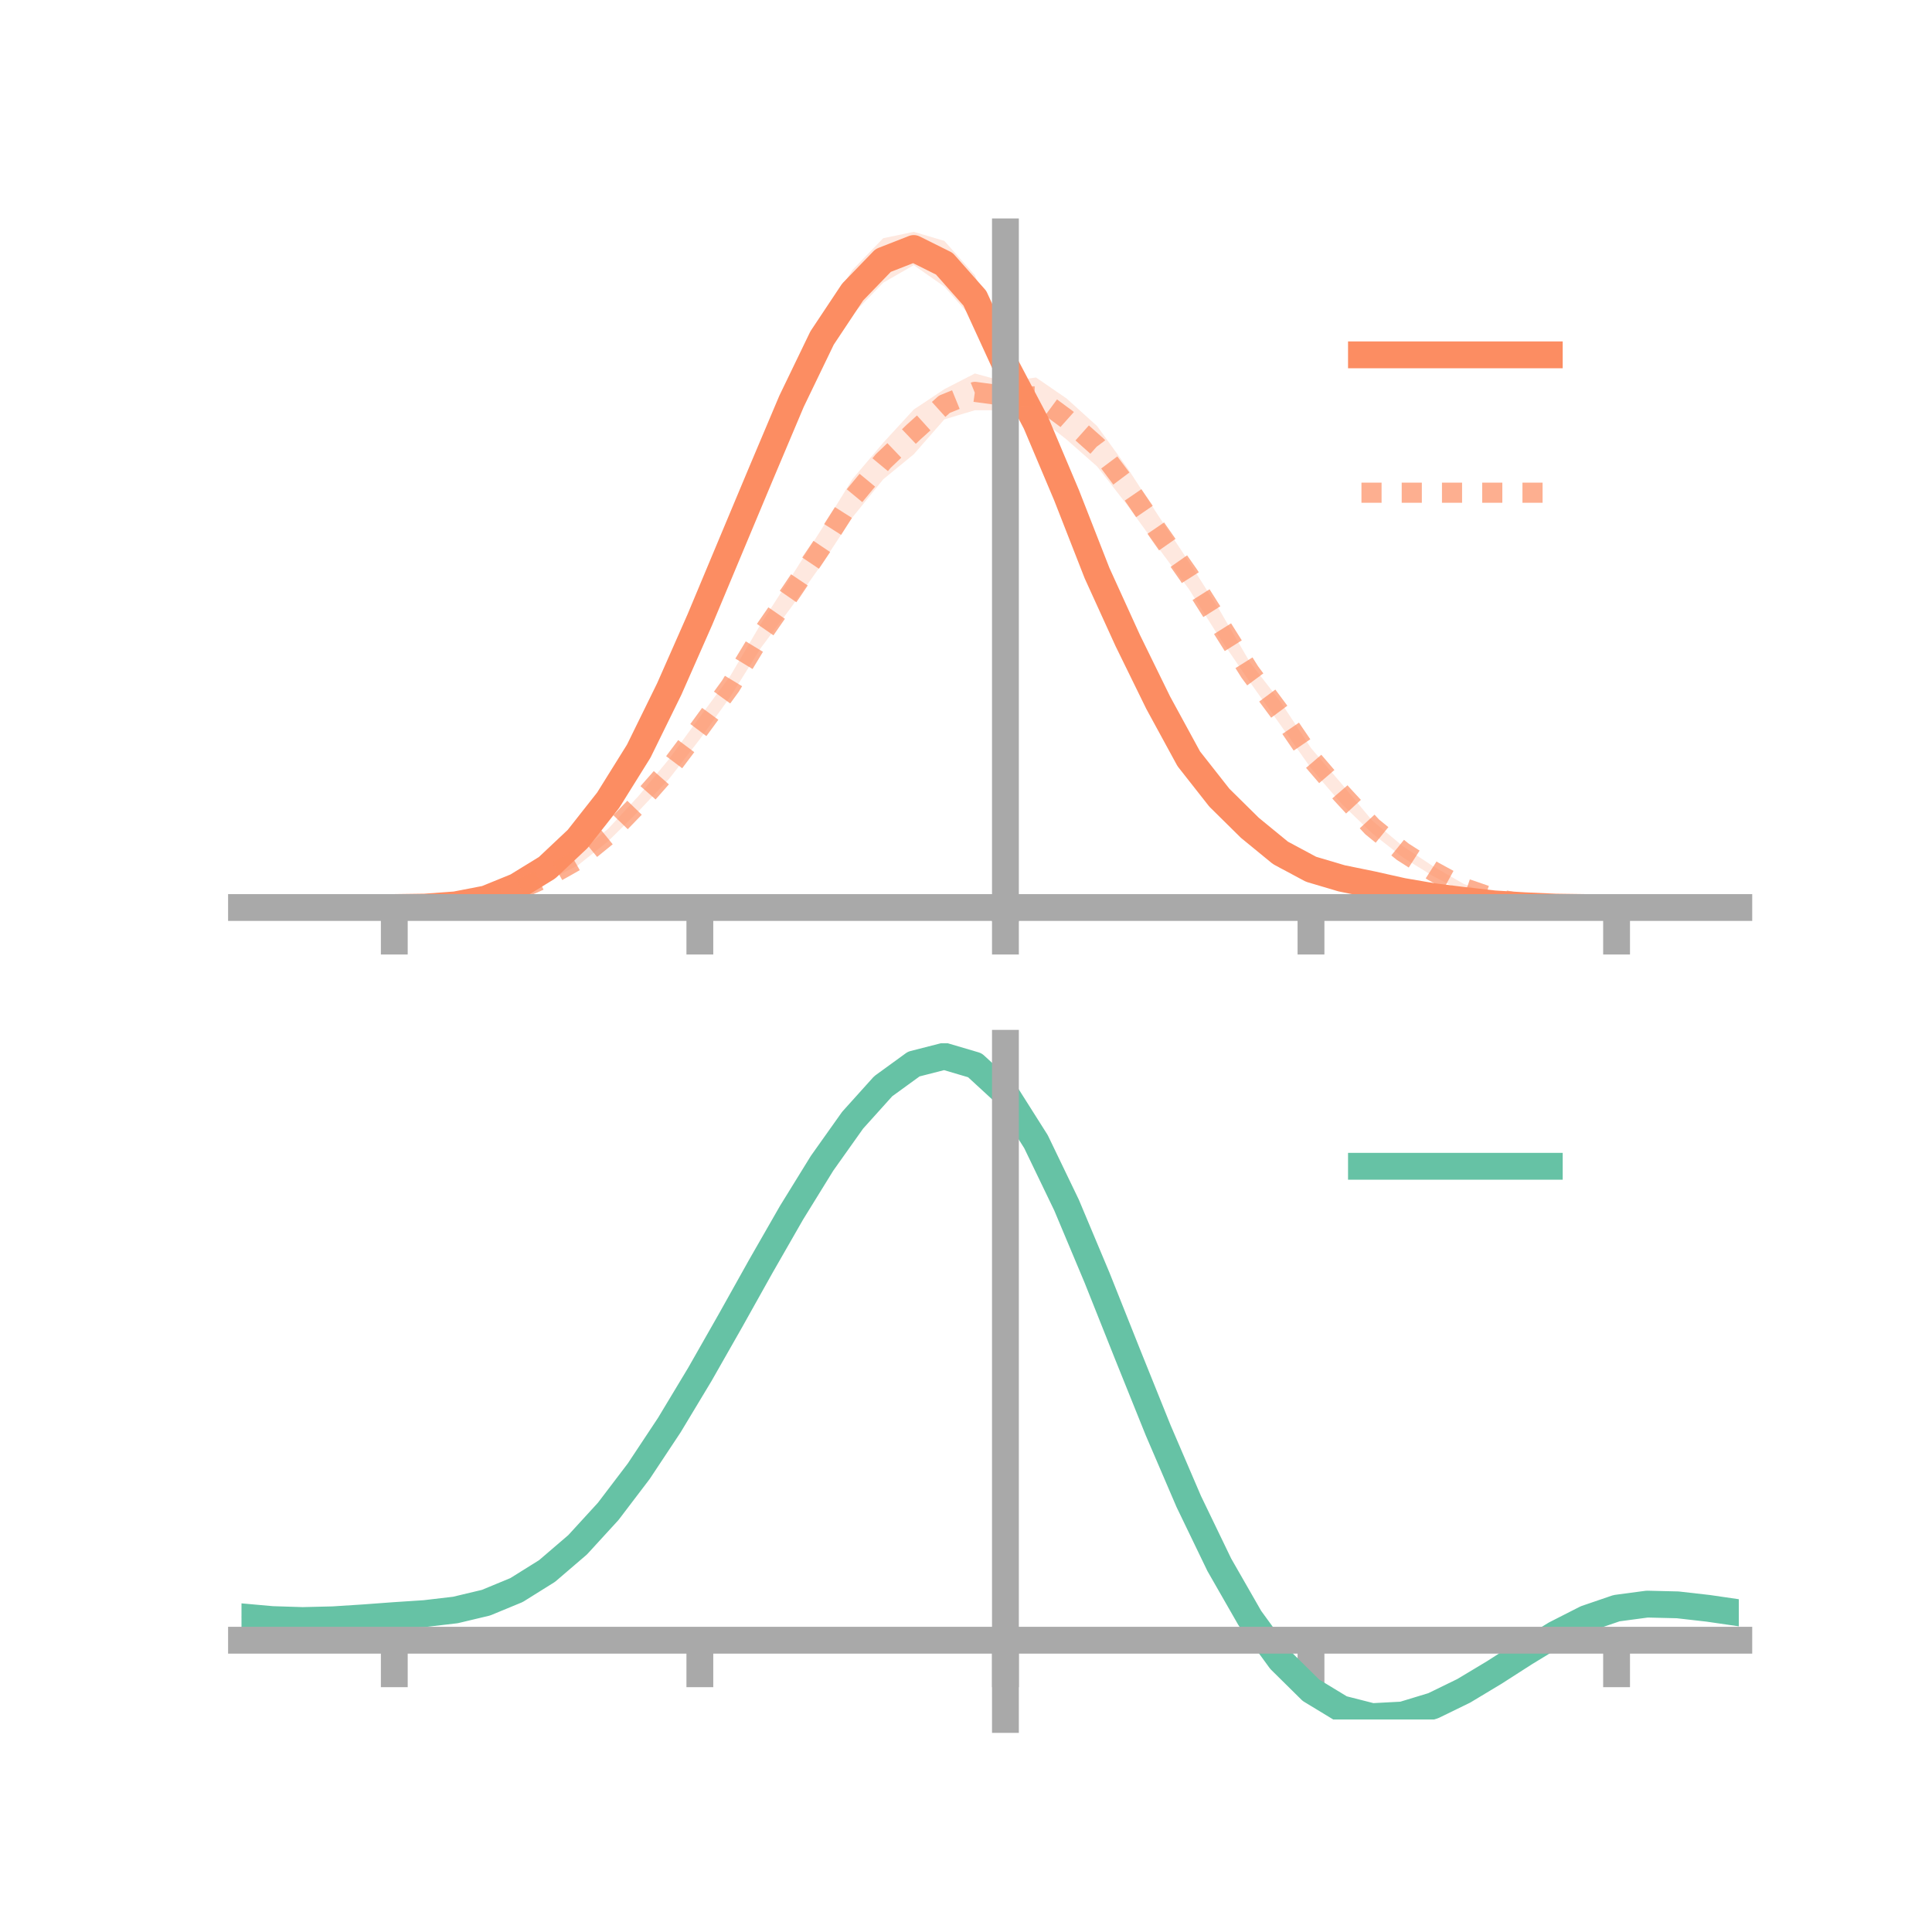 <?xml version="1.0" encoding="utf-8" standalone="no"?>
<!DOCTYPE svg PUBLIC "-//W3C//DTD SVG 1.1//EN"
  "http://www.w3.org/Graphics/SVG/1.1/DTD/svg11.dtd">
<!-- Created with matplotlib (https://matplotlib.org/) -->
<svg height="144pt" version="1.1" viewBox="0 0 144 144" width="144pt" xmlns="http://www.w3.org/2000/svg" xmlns:xlink="http://www.w3.org/1999/xlink">
 <defs>
  <style type="text/css">*{stroke-linecap:butt;stroke-linejoin:round;}</style>
 </defs>
 <g id="figure_1">
  <g id="patch_1">
   <path d="M 0 144 
L 144 144 
L 144 0 
L 0 0 
z
" style="fill:none;"/>
  </g>
  <g id="axes_1">
   <g id="patch_2">
    <path d="M 18 67.68 
L 129.6 67.68 
L 129.6 17.28 
L 18 17.28 
z
" style="fill:none;"/>
   </g>
   <g id="PolyCollection_1">
    <path clip-path="url(#p751950babe)" d="M 18 67.642 
L 18 67.642 
L 20.278 67.642 
L 22.555 67.642 
L 24.833 67.642 
L 27.11 67.642 
L 29.388 67.642 
L 31.665 67.584 
L 33.943 67.373 
L 36.22 66.87 
L 38.498 65.82 
L 40.776 64.349 
L 43.053 62.129 
L 45.331 59.099 
L 47.608 55.302 
L 49.886 50.606 
L 52.163 45.239 
L 54.441 39.327 
L 56.718 34.095 
L 58.996 28.514 
L 61.273 23.596 
L 63.551 20.107 
L 65.829 17.754 
L 68.106 17.28 
L 70.384 17.954 
L 72.661 20.511 
L 74.939 26.098 
L 77.216 29.666 
L 79.494 35.273 
L 81.771 41.323 
L 84.049 46.324 
L 86.327 51.287 
L 88.604 55.517 
L 90.882 58.407 
L 93.159 60.766 
L 95.437 62.406 
L 97.714 64.035 
L 99.992 64.892 
L 102.269 65.456 
L 104.547 65.998 
L 106.824 66.456 
L 109.102 66.86 
L 111.38 67.158 
L 113.657 67.385 
L 115.935 67.543 
L 118.212 67.617 
L 120.49 67.642 
L 122.767 67.642 
L 125.045 67.642 
L 127.322 67.642 
L 129.6 67.642 
L 129.6 67.642 
L 129.6 67.642 
L 127.322 67.642 
L 125.045 67.642 
L 122.767 67.642 
L 120.49 67.642 
L 118.212 67.669 
L 115.935 67.68 
L 113.657 67.633 
L 111.38 67.584 
L 109.102 67.369 
L 106.824 67.202 
L 104.547 66.881 
L 102.269 66.403 
L 99.992 66.037 
L 97.714 65.541 
L 95.437 64.727 
L 93.159 62.636 
L 90.882 60.499 
L 88.604 57.594 
L 86.327 53.469 
L 84.049 49.133 
L 81.771 44.13 
L 79.494 38.545 
L 77.216 33.373 
L 74.939 28.289 
L 72.661 23.947 
L 70.384 21.358 
L 68.106 19.763 
L 65.829 21.071 
L 63.551 23.425 
L 61.273 26.787 
L 58.996 31.307 
L 56.718 36.509 
L 54.441 42.152 
L 52.163 47.132 
L 49.886 52.085 
L 47.608 56.672 
L 45.331 60.182 
L 43.053 62.935 
L 40.776 65.002 
L 38.498 66.33 
L 36.22 67.137 
L 33.943 67.512 
L 31.665 67.637 
L 29.388 67.642 
L 27.11 67.642 
L 24.833 67.642 
L 22.555 67.642 
L 20.278 67.642 
L 18 67.642 
z
" style="fill:#fc8d62;fill-opacity:0.2;"/>
   </g>
   <g id="PolyCollection_2">
    <path clip-path="url(#p751950babe)" d="M 18 67.642 
L 18 67.642 
L 20.278 67.642 
L 22.555 67.642 
L 24.833 67.642 
L 27.11 67.642 
L 29.388 67.642 
L 31.665 67.584 
L 33.943 67.373 
L 36.22 66.893 
L 38.498 66.176 
L 40.776 65.07 
L 43.053 63.661 
L 45.331 61.771 
L 47.608 59.31 
L 49.886 56.552 
L 52.163 53.434 
L 54.441 50.361 
L 56.718 46.483 
L 58.996 42.948 
L 61.273 39.378 
L 63.551 35.692 
L 65.829 33 
L 68.106 30.524 
L 70.384 29.009 
L 72.661 27.837 
L 74.939 28.457 
L 77.216 28.135 
L 79.494 29.699 
L 81.771 31.756 
L 84.049 34.904 
L 86.327 38.422 
L 88.604 41.86 
L 90.882 45.447 
L 93.159 49.356 
L 95.437 52.297 
L 97.714 55.755 
L 99.992 58.416 
L 102.269 61.151 
L 104.547 63.062 
L 106.824 64.574 
L 109.102 65.883 
L 111.38 66.762 
L 113.657 67.276 
L 115.935 67.538 
L 118.212 67.618 
L 120.49 67.642 
L 122.767 67.642 
L 125.045 67.642 
L 127.322 67.642 
L 129.6 67.642 
L 129.6 67.642 
L 129.6 67.642 
L 127.322 67.642 
L 125.045 67.642 
L 122.767 67.642 
L 120.49 67.643 
L 118.212 67.669 
L 115.935 67.666 
L 113.657 67.502 
L 111.38 67.168 
L 109.102 66.479 
L 106.824 65.306 
L 104.547 63.898 
L 102.269 62.107 
L 99.992 59.912 
L 97.714 57.264 
L 95.437 54.033 
L 93.159 50.838 
L 90.882 47.504 
L 88.604 43.894 
L 86.327 40.829 
L 84.049 37.687 
L 81.771 34.765 
L 79.494 32.758 
L 77.216 30.954 
L 74.939 30.575 
L 72.661 30.578 
L 70.384 31.259 
L 68.106 33.86 
L 65.829 35.725 
L 63.551 38.541 
L 61.273 42.018 
L 58.996 45.231 
L 56.718 48.281 
L 54.441 51.92 
L 52.163 55.092 
L 49.886 58.033 
L 47.608 60.448 
L 45.331 62.698 
L 43.053 64.511 
L 40.776 65.677 
L 38.498 66.599 
L 36.22 67.19 
L 33.943 67.5 
L 31.665 67.639 
L 29.388 67.643 
L 27.11 67.642 
L 24.833 67.642 
L 22.555 67.642 
L 20.278 67.642 
L 18 67.642 
z
" style="fill:#fc8d62;fill-opacity:0.2;"/>
   </g>
   <g id="matplotlib.axis_1">
    <g id="xtick_1">
     <g id="line2d_1">
      <defs>
       <path d="M 0 0 
L 0 3.5 
" id="meb6c721b63" style="stroke:#a9a9a9;stroke-width:2;"/>
      </defs>
      <g>
       <use style="fill:#a9a9a9;stroke:#a9a9a9;stroke-width:2;" x="29.388" xlink:href="#meb6c721b63" y="67.642"/>
      </g>
     </g>
    </g>
    <g id="xtick_2">
     <g id="line2d_2">
      <g>
       <use style="fill:#a9a9a9;stroke:#a9a9a9;stroke-width:2;" x="52.163" xlink:href="#meb6c721b63" y="67.642"/>
      </g>
     </g>
    </g>
    <g id="xtick_3">
     <g id="line2d_3">
      <g>
       <use style="fill:#a9a9a9;stroke:#a9a9a9;stroke-width:2;" x="74.939" xlink:href="#meb6c721b63" y="67.642"/>
      </g>
     </g>
    </g>
    <g id="xtick_4">
     <g id="line2d_4">
      <g>
       <use style="fill:#a9a9a9;stroke:#a9a9a9;stroke-width:2;" x="97.714" xlink:href="#meb6c721b63" y="67.642"/>
      </g>
     </g>
    </g>
    <g id="xtick_5">
     <g id="line2d_5">
      <g>
       <use style="fill:#a9a9a9;stroke:#a9a9a9;stroke-width:2;" x="120.49" xlink:href="#meb6c721b63" y="67.642"/>
      </g>
     </g>
    </g>
   </g>
   <g id="matplotlib.axis_2"/>
   <g id="line2d_6">
    <path clip-path="url(#p751950babe)" d="M 18 67.642 
L 20.278 67.642 
L 22.555 67.642 
L 24.833 67.642 
L 27.11 67.642 
L 29.388 67.642 
L 31.665 67.61 
L 33.943 67.443 
L 36.22 67.003 
L 38.498 66.075 
L 40.776 64.676 
L 43.053 62.532 
L 45.331 59.64 
L 47.608 55.987 
L 49.886 51.346 
L 52.163 46.185 
L 54.441 40.739 
L 56.718 35.302 
L 58.996 29.91 
L 61.273 25.192 
L 63.551 21.766 
L 65.829 19.412 
L 68.106 18.521 
L 70.384 19.656 
L 72.661 22.229 
L 74.939 27.193 
L 77.216 31.519 
L 79.494 36.909 
L 81.771 42.726 
L 84.049 47.728 
L 86.327 52.378 
L 88.604 56.556 
L 90.882 59.453 
L 93.159 61.701 
L 95.437 63.567 
L 97.714 64.788 
L 99.992 65.464 
L 102.269 65.929 
L 104.547 66.439 
L 106.824 66.829 
L 109.102 67.115 
L 111.38 67.371 
L 113.657 67.509 
L 115.935 67.611 
L 118.212 67.643 
L 120.49 67.642 
L 122.767 67.642 
L 125.045 67.642 
L 127.322 67.642 
L 129.6 67.642 
" style="fill:none;stroke:#fc8d62;stroke-linecap:square;stroke-width:2;"/>
   </g>
   <g id="line2d_7">
    <path clip-path="url(#p751950babe)" d="M 18 67.642 
L 20.278 67.642 
L 22.555 67.642 
L 24.833 67.642 
L 27.11 67.642 
L 29.388 67.642 
L 31.665 67.611 
L 33.943 67.436 
L 36.22 67.042 
L 38.498 66.387 
L 40.776 65.373 
L 43.053 64.086 
L 45.331 62.234 
L 47.608 59.879 
L 49.886 57.292 
L 52.163 54.263 
L 54.441 51.14 
L 56.718 47.382 
L 58.996 44.09 
L 61.273 40.698 
L 63.551 37.117 
L 65.829 34.363 
L 68.106 32.192 
L 70.384 30.134 
L 72.661 29.207 
L 74.939 29.516 
L 77.216 29.545 
L 79.494 31.228 
L 81.771 33.261 
L 84.049 36.295 
L 86.327 39.626 
L 88.604 42.877 
L 90.882 46.476 
L 93.159 50.097 
L 95.437 53.165 
L 97.714 56.51 
L 99.992 59.164 
L 102.269 61.629 
L 104.547 63.48 
L 106.824 64.94 
L 109.102 66.181 
L 111.38 66.965 
L 113.657 67.389 
L 115.935 67.602 
L 118.212 67.644 
L 120.49 67.642 
L 122.767 67.642 
L 125.045 67.642 
L 127.322 67.642 
L 129.6 67.642 
" style="fill:none;stroke:#fc8d62;stroke-dasharray:1.5,1.5;stroke-dashoffset:0;stroke-opacity:0.7;stroke-width:1.5;"/>
   </g>
   <g id="patch_3">
    <path d="M 74.939 67.68 
L 74.939 17.28 
" style="fill:none;stroke:#a9a9a9;stroke-linecap:square;stroke-linejoin:miter;stroke-width:2;"/>
   </g>
   <g id="patch_4">
    <path d="M 129.6 67.68 
L 129.6 17.28 
" style="fill:none;"/>
   </g>
   <g id="patch_5">
    <path d="M 18 67.642 
L 129.6 67.642 
" style="fill:none;stroke:#a9a9a9;stroke-linecap:square;stroke-linejoin:miter;stroke-width:2;"/>
   </g>
   <g id="patch_6">
    <path d="M 18 17.28 
L 129.6 17.28 
" style="fill:none;"/>
   </g>
   <g id="legend_1">
    <g id="line2d_8">
     <path d="M 101.475 26.449 
L 115.475 26.449 
" style="fill:none;stroke:#fc8d62;stroke-linecap:square;stroke-width:2;"/>
    </g>
    <g id="line2d_9"/>
    <g id="text_1">
     <!--   -->
     <g transform="translate(121.075 28.899)scale(0.07 -0.07)">
      <defs>
       <path id="DejaVuSans-32"/>
      </defs>
      <use xlink:href="#DejaVuSans-32"/>
     </g>
    </g>
    <g id="line2d_10">
     <path d="M 101.475 36.724 
L 115.475 36.724 
" style="fill:none;stroke:#fc8d62;stroke-dasharray:1.5,1.5;stroke-dashoffset:0;stroke-opacity:0.7;stroke-width:1.5;"/>
    </g>
    <g id="line2d_11"/>
    <g id="text_2">
     <!--   -->
     <g transform="translate(121.075 39.174)scale(0.07 -0.07)">
      <use xlink:href="#DejaVuSans-32"/>
     </g>
    </g>
   </g>
  </g>
  <g id="axes_2">
   <g id="patch_7">
    <path d="M 18 128.16 
L 129.6 128.16 
L 129.6 77.76 
L 18 77.76 
z
" style="fill:none;"/>
   </g>
   <g id="PolyCollection_3">
    <path clip-path="url(#pfcb07f5611)" d="M 18 120.549 
L 18 120.47 
L 20.278 120.682 
L 22.555 120.755 
L 24.833 120.691 
L 27.11 120.536 
L 29.388 120.359 
L 31.665 120.204 
L 33.943 119.933 
L 36.22 119.383 
L 38.498 118.431 
L 40.776 116.985 
L 43.053 114.995 
L 45.331 112.451 
L 47.608 109.385 
L 49.886 105.865 
L 52.163 101.992 
L 54.441 97.894 
L 56.718 93.726 
L 58.996 89.663 
L 61.273 85.894 
L 63.551 82.618 
L 65.829 80.037 
L 68.106 78.353 
L 70.384 77.76 
L 72.661 78.445 
L 74.939 80.575 
L 77.216 84.229 
L 79.494 89.028 
L 81.771 94.535 
L 84.049 100.341 
L 86.327 106.089 
L 88.604 111.479 
L 90.882 116.276 
L 93.159 120.312 
L 95.437 123.485 
L 97.714 125.756 
L 99.992 127.148 
L 102.269 127.733 
L 104.547 127.619 
L 106.824 126.94 
L 109.102 125.848 
L 111.38 124.503 
L 113.657 123.067 
L 115.935 121.7 
L 118.212 120.555 
L 120.49 119.782 
L 122.767 119.48 
L 125.045 119.54 
L 127.322 119.809 
L 129.6 120.154 
L 129.6 120.26 
L 129.6 120.26 
L 127.322 119.941 
L 125.045 119.691 
L 122.767 119.642 
L 120.49 119.949 
L 118.212 120.732 
L 115.935 121.906 
L 113.657 123.318 
L 111.38 124.805 
L 109.102 126.199 
L 106.824 127.329 
L 104.547 128.032 
L 102.269 128.16 
L 99.992 127.585 
L 97.714 126.213 
L 95.437 123.99 
L 93.159 120.904 
L 90.882 116.994 
L 88.604 112.353 
L 86.327 107.139 
L 84.049 101.575 
L 81.771 95.949 
L 79.494 90.609 
L 77.216 85.953 
L 74.939 82.409 
L 72.661 80.349 
L 70.384 79.689 
L 68.106 80.263 
L 65.829 81.887 
L 63.551 84.367 
L 61.273 87.509 
L 58.996 91.117 
L 56.718 95 
L 54.441 98.978 
L 52.163 102.884 
L 49.886 106.575 
L 47.608 109.928 
L 45.331 112.852 
L 43.053 115.284 
L 40.776 117.198 
L 38.498 118.599 
L 36.22 119.529 
L 33.943 120.066 
L 31.665 120.328 
L 29.388 120.472 
L 27.11 120.632 
L 24.833 120.768 
L 22.555 120.815 
L 20.278 120.743 
L 18 120.549 
z
" style="fill:#66c2a5;fill-opacity:0.2;"/>
   </g>
   <g id="matplotlib.axis_3">
    <g id="xtick_6">
     <g id="line2d_12">
      <g>
       <use style="fill:#a9a9a9;stroke:#a9a9a9;stroke-width:2;" x="29.388" xlink:href="#meb6c721b63" y="122.251"/>
      </g>
     </g>
    </g>
    <g id="xtick_7">
     <g id="line2d_13">
      <g>
       <use style="fill:#a9a9a9;stroke:#a9a9a9;stroke-width:2;" x="52.163" xlink:href="#meb6c721b63" y="122.251"/>
      </g>
     </g>
    </g>
    <g id="xtick_8">
     <g id="line2d_14">
      <g>
       <use style="fill:#a9a9a9;stroke:#a9a9a9;stroke-width:2;" x="74.939" xlink:href="#meb6c721b63" y="122.251"/>
      </g>
     </g>
    </g>
    <g id="xtick_9">
     <g id="line2d_15">
      <g>
       <use style="fill:#a9a9a9;stroke:#a9a9a9;stroke-width:2;" x="97.714" xlink:href="#meb6c721b63" y="122.251"/>
      </g>
     </g>
    </g>
    <g id="xtick_10">
     <g id="line2d_16">
      <g>
       <use style="fill:#a9a9a9;stroke:#a9a9a9;stroke-width:2;" x="120.49" xlink:href="#meb6c721b63" y="122.251"/>
      </g>
     </g>
    </g>
   </g>
   <g id="matplotlib.axis_4"/>
   <g id="line2d_17">
    <path clip-path="url(#pfcb07f5611)" d="M 18 120.509 
L 20.278 120.713 
L 22.555 120.785 
L 24.833 120.73 
L 27.11 120.584 
L 29.388 120.416 
L 31.665 120.266 
L 33.943 119.999 
L 36.22 119.456 
L 38.498 118.515 
L 40.776 117.092 
L 43.053 115.139 
L 45.331 112.651 
L 47.608 109.657 
L 49.886 106.22 
L 52.163 102.438 
L 54.441 98.436 
L 56.718 94.363 
L 58.996 90.39 
L 61.273 86.702 
L 63.551 83.493 
L 65.829 80.962 
L 68.106 79.308 
L 70.384 78.725 
L 72.661 79.397 
L 74.939 81.492 
L 77.216 85.091 
L 79.494 89.819 
L 81.771 95.242 
L 84.049 100.958 
L 86.327 106.614 
L 88.604 111.916 
L 90.882 116.635 
L 93.159 120.608 
L 95.437 123.737 
L 97.714 125.985 
L 99.992 127.367 
L 102.269 127.947 
L 104.547 127.826 
L 106.824 127.134 
L 109.102 126.023 
L 111.38 124.654 
L 113.657 123.193 
L 115.935 121.803 
L 118.212 120.644 
L 120.49 119.865 
L 122.767 119.561 
L 125.045 119.616 
L 127.322 119.875 
L 129.6 120.207 
" style="fill:none;stroke:#66c2a5;stroke-linecap:square;stroke-width:2;"/>
   </g>
   <g id="patch_8">
    <path d="M 74.939 128.16 
L 74.939 77.76 
" style="fill:none;stroke:#a9a9a9;stroke-linecap:square;stroke-linejoin:miter;stroke-width:2;"/>
   </g>
   <g id="patch_9">
    <path d="M 129.6 128.16 
L 129.6 77.76 
" style="fill:none;"/>
   </g>
   <g id="patch_10">
    <path d="M 18 122.251 
L 129.6 122.251 
" style="fill:none;stroke:#a9a9a9;stroke-linecap:square;stroke-linejoin:miter;stroke-width:2;"/>
   </g>
   <g id="patch_11">
    <path d="M 18 77.76 
L 129.6 77.76 
" style="fill:none;"/>
   </g>
   <g id="legend_2">
    <g id="line2d_18">
     <path d="M 101.475 86.929 
L 115.475 86.929 
" style="fill:none;stroke:#66c2a5;stroke-linecap:square;stroke-width:2;"/>
    </g>
    <g id="line2d_19"/>
    <g id="text_3">
     <!--   -->
     <g transform="translate(121.075 89.379)scale(0.07 -0.07)">
      <use xlink:href="#DejaVuSans-32"/>
     </g>
    </g>
   </g>
  </g>
 </g>
 <defs>
  <clipPath id="p751950babe">
   <rect height="50.4" width="111.6" x="18" y="17.28"/>
  </clipPath>
  <clipPath id="pfcb07f5611">
   <rect height="50.4" width="111.6" x="18" y="77.76"/>
  </clipPath>
 </defs>
</svg>
